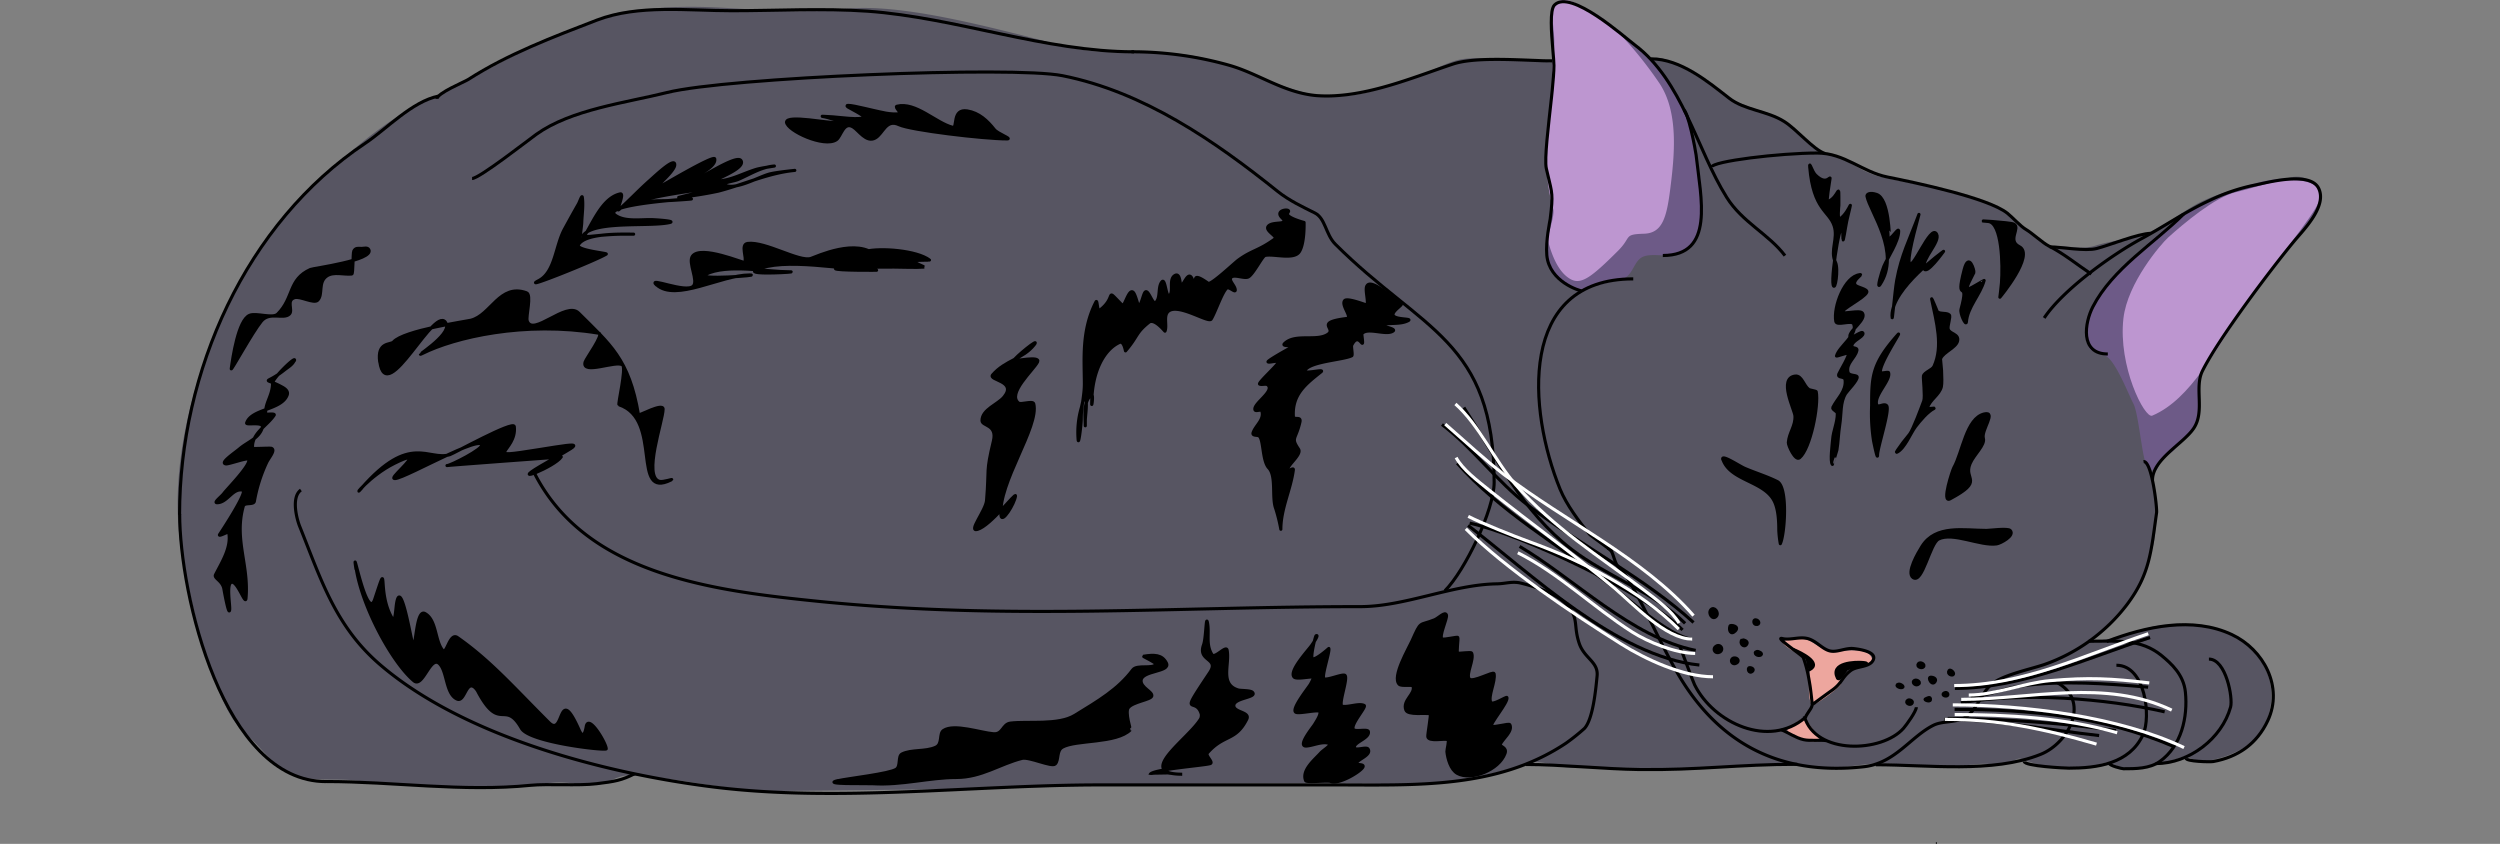 <svg id="svg2" xmlns="http://www.w3.org/2000/svg" viewBox="0 0 800 270.04"><rect x="0" y="0" width="800" height="270.04" fill="#808080" stroke="none"/><defs><style>.cls-1{fill:#333049;fill-opacity:0.53;}.cls-2{fill:#6d5a87;}.cls-3{fill:#eda69e;}.cls-4{fill:#bd96d0;}.cls-5,.cls-7{fill:none;}.cls-5,.cls-6{stroke:#000;}.cls-5,.cls-6,.cls-7{stroke-linejoin:round;}.cls-7{stroke:#fff;}</style></defs><title>cat-08</title><g id="g3202"><g id="Layer"><path id="path11" class="cls-1" d="M185.41,8.33c-8.56,3.27-11.71,4.54-12.64,5-10.61,5.73-22.65,12-33.3,17.5-2.36,1.21-3.93,1.62-6.24,2.88-9.83,5.37-18.45,12.45-26.43,19.62C99.13,60.27,88,71.4,80.15,84.3c-16.53,27.24-27.31,63.5-21.89,93.28,2.81,15.48,6.74,29.83,8.05,33,2.12,5,5.09,18.59,13.09,25,4.36,3.5,7.93,10.39,16.63,13,5.07,1.51,12.71.33,19,1.36,8.7,1.43,18.5,1.57,29.06,1.8,11.2.24,19.94.31,32.65-1.26,4.84-.6,10.58,1.2,14.49.66s6.06-3,9.77-3c13.23.15,32.63,5.18,46.37,5,33.75-.34,67.79-.63,98.42-1.59,57.12-1.77,103-.55,103-.55A141.37,141.37,0,0,0,470.22,249a129.48,129.48,0,0,0,18.07-4.54c5.39-1.95,9.7,1.68,16.73,1.18,8.08-.57,16.71.82,24.37.73,18.68-.23,32.21-1.8,43.3-1.8,3.72,0,7.89,1.15,13.07,1.16,4.14,0,9-1.08,14.45-1.44,3.8-.25,8.79.52,13.79.63,3.71.07,7.64,0,10.41.27,3.14.28,7.32-1,11.77-.74a20.33,20.33,0,0,0,6.73-.21c1.3-.37,2.49-1.82,3.68-1.42,5,1.7,9.51,3.18,14.48,3a70.06,70.06,0,0,0,9.09-.78c1.75-.32,3.27-1.25,4.72-.93s3.06,1.42,4.72,1.66A17,17,0,0,0,690,244.11c1.21-.68,2.33,0,3.29-.21,1.71-.31,3.14-1.13,5.14-1.64,1.6-.42,2.83.71,4,.93a14.34,14.34,0,0,0,6.43-.22c5.82-1.38,13.37-4.9,15.89-10.79,3.61-8.42,2.16-15.4-1-20.29-5.48-8.35-13.5-12.09-26-12.3-10-.16-18.08,4.26-24.82,5.22-1.2.17-4.69.14-3.69-.53,4.35-2.94,7.76-7.46,11.54-11.26a23.72,23.72,0,0,0,6.36-11.48,53.45,53.45,0,0,1,1.8-6.75c.74-1.93,1.5-12.15,1-12.24-.28-.05.22-1.82-.14-4.2-.31-2-1.54-4.51-1.15-6.66,1.4-7.78,13.59-12.27,14.79-18.9,1-5.58-.63-9.58.31-12.65,1.61-5.21,5.92-10,9.65-15.84,2.38-3.74,6.49-8.83,11.21-15.14,2.41-3.21,4.67-7.55,7.55-10.5,6-6.09,11.93-12.83,9.44-17.81-3.46-6.93-10.75-3.4-10.75-3.4s-18.51,2.35-28.67,8.28c-4.56,2.66-8.06,5.46-12.76,7.8-5.76,2.87-13.51,3.34-19,5.11-4.29,1.39-9.69-.22-13.51.13s-5.58-4.44-8.76-5.35c-2.22-.63-4.31-4.2-7.37-6.13-4.4-2.77-9-4.14-18.86-6.66-6-1.54-15-2.74-20.79-4.23-3.64-.94-7.21-3.15-10.41-5.16s-6.2-1.52-9.4-3.49c-4.89-3-7.66-7.62-12.59-10-7.35-3.62-11.36-3.72-16.07-7-13-8.95-21.2-13.82-24-11.8-.74.54-7.74-5.74-11.15-9.21-1-1-7.34-3.79-12.66-7.84-4.8-3.66-6.53-.81-7.78,1.55-1,1.87-.18,8.57.13,15.53.09,2-4.45.19-5.23.15a37.86,37.86,0,0,0-4.86,0c-2.3.32-14.23-1.35-20.27,0-4.31,1-9.8,4.18-13.41,5.22-9.82,2.81-15.53,6.64-27.3,6.54-12.68-.12-28.24-9.71-42.64-12.71-14.74-3.07-28.35.41-43-3.42-27.42-7.18-52.9-13.67-70-11.93-26.32,2.69-41.56-3-67.27.56-5.27.72-3.14-.62-17.85,5Z"/></g><g id="Layer_2" data-name="Layer 2"><path id="path14" class="cls-2" d="M498.84,1.05c-1.13.59-2,.41-2.3,3.58-.14,1.47.25,5.76.35,7.66.32,6,.19,13.7-.14,21.85-.17,4.21-1.22,7.93-1.88,12.16a22.92,22.92,0,0,0,.65,11c2,5.74.41,10.93,0,15.62-.53,6.37-.34,11.48.21,12.57a15.18,15.18,0,0,0,8.91,7c1.67.4,3.07-.46,4.54-.75,2.2-.44,7.92-1.89,10-2.49,3.36-1,3.61-5.74,6.5-7.06,3.15-1.44,8.89.56,11.36-1.34C538.2,80,540,79.93,541,79a10.34,10.34,0,0,0,3.08-6.3c.19-2.51.6-4.08.3-6.41s.3-5.43-.21-8.72c-.58-3.75-1.17-8.29-2.27-13.27-.46-2.06-.29-4.63-1.36-6.57C536.49,30.48,533,24,528,18.81c-3.77-3.88-8.89-6.48-12.94-11-1.86-2.07-6.29-4.78-10-6a13.35,13.35,0,0,0-6.25-.75Z"/><path id="path16" class="cls-2" d="M739.93,58.31c-8.49-3.2-19.64.43-29.34,3.92-12.77,4.6-46.85,32.31-42.67,47.65.74,2.73,2,2.56,5.58,3.84,3.33,1.18,7.7,12.7,9.18,15.44,1.7,3.16,2.81,17.71,4.24,19.63a5.16,5.16,0,0,0,2.08,1.83c1.51.62,1.84-2.41,3.22-4.26,1-1.35,3.06-1.06,4-3.18,1.36-3.15,5.75-4.74,6.88-8.35,1.81-5.77.19-13.33,1.34-15.32a304.18,304.18,0,0,1,23.92-34.68c4.89-6,10.81-14.36,13.81-19.08.67-1.06.59-6.39-2.21-7.44Z"/></g><g id="Layer_3" data-name="Layer 3"><path id="path19" class="cls-3" d="M570.93,205c-2.59,1.15,7.69,5.64,8.3,6.85.44.89-1.51,11.47.66,13.64.65.64,8.74-5.43,9.07-6.43.69-2.06-3-2.38,0-4.33,1.93-1.25,9.92-.57,10.19-3,0,0,.26-2.56-3-3.34-2.76-.68-7.37.33-11.35-.45-2.69-.53-4.9-2.85-6.81-3.3a15.33,15.33,0,0,0-7.07.37Z"/><path id="path21" class="cls-3" d="M577.31,230c-1.7.13-2.39,1.57-3.3,1.91-4.76,1.75-.3,4.44,3.9,5.06,1.71.25,3.42.76,4.38-.2.1-.1-4.35-6.82-5-6.77Z"/><path id="path23" class="cls-4" d="M497.7,1c-1.37,1.14-.86,4.91-.53,9.09a30.84,30.84,0,0,1-.13,8.11c-.77,3.86,0,6.51-.49,11.19-.69,7.25-1.85,15.08-1.66,22.84A56.36,56.36,0,0,0,497,66.75c.7,2.62-2.13,8.54-1.5,10.84,1.8,6.57,4.23,10.08,6.94,11.66,3.47,2,6.67-.34,15.4-9.07,4.39-4.4,1.57-5.19,8.26-5.39,5.83-.19,7.2-5.13,8.35-14.09,1.42-11.09,2.8-24.83-3.51-34.17-5.7-8.41-14.32-18.71-20.51-22.07C505.88,2,501.13-1.84,497.7,1Z"/><path id="path25" class="cls-4" d="M729.63,57.9c-4.15.63-9.72,2.58-14.16,3.6C708.85,63,698.66,71.62,693.81,76c-2.32,2.11-13,14.52-14.31,25.85-1.77,15.34,6.79,32.19,9.21,31.16,12.46-5.3,20.12-21.18,30.46-36.23,9.07-13.2,21-27.63,22.7-31.89C744.89,57.52,734.56,57.16,729.63,57.9Z"/></g><g id="Layer_4" data-name="Layer 4"><path id="path28" class="cls-5" d="M654.14,101.75c6.07-9.11,21.71-20.29,31.29-25.45,7.37-4,14.06-8.66,21.68-12.18a60.57,60.57,0,0,1,13.76-4.75c4.3-.86,18.26-4.76,21.07.85S737.4,73.28,734.27,77c-7.8,9.36-24.41,31.52-29.47,41.65-2.7,5.39.85,12.91-2.8,18.39-3.29,4.93-13.2,9.93-13.2,16.57"/><path id="path30" class="cls-5" d="M571.19,81.81c-5.15-6.87-13.66-10.67-18.65-18.66-9.66-15.46-14.15-37.33-29.47-48.82-1.55-1.16-6.69-5.66-12.08-9.21S500-1,497.44,1.6c-1.57,1.56-1,8.85-.54,14.21.19,2.23.36,4.13.36,5.14,0,1.93-.23,4.77-.55,8-.08.78-.16,1.58-.25,2.4-.95,8.86-2.31,19.53-1.64,22.56,1.57,7,2.18,7.47,1.57,13.32-.08.84-.19,1.78-.33,2.88-.06.46-1.49,7-1.08,11.55.76,8.55,10.6,11.42,11.16,11.42"/><path id="path32" class="cls-5" d="M669.21,87.7c-4.59-3.06-8.72-6.5-13.64-9-1.79-.89-5.39-4.19-7.2-5.23s-4.26-3.83-6-5.23c-6.15-4.92-29.43-9.8-38.39-11.59-8.05-1.61-13.77-7.68-22.4-7.68-12,0-33.83,2.63-33.83,4.51"/><path id="path34" class="cls-5" d="M655.9,79c3.76,0,11.38,1.5,15.09.51,3.89-1,13.41-4.83,17.23-4.83"/><path id="path36" class="cls-5" d="M570.38,204.34c-2.86-.72,6.44,5.38,6.68,6.08a40.59,40.59,0,0,1,1.7,6.39c.13.68.26,1.44.41,2.36.33,2,.75,6.32.75,6.32s3.92-2.89,6.44-4.69c3.16-2.26,3-4.07,5.9-6.24,2-1.5,6-.95,7.15-3.32,1.39-2.78-4.88-3.53-6.2-3.69-2.56-.32-5.33,1.32-7.67.74-2.64-.66-4.52-3.55-7.6-4.06-2.5-.42-5.32.67-7.56.11Z"/><path id="path38" class="cls-6" d="M574.25,208c1.69.71,9.06,4.17,4.71,6.35-.12.06-.45-3.14-.69-3.56C577.69,209.72,573.17,207.5,574.25,208Z"/><path id="path40" class="cls-6" d="M596.12,212c-2.41-.21-10.64,0-8.12,5,.54,1.07,2.51-2.5,2.88-2.82C591.88,213.33,600.36,212.41,596.12,212Z"/><path id="path42" class="cls-5" d="M577.63,229.65c-11.52,9.87-29.2,1.79-35.34-10.48-.52-1-3.59-9.48-4.71-12.29"/><path id="path44" class="cls-5" d="M579.87,225.74c-.26,1.31-2.14,3-2.14,4.12"/><path id="path46" class="cls-5" d="M577.37,229.19c3.58,12.54,24.93,11.65,31.77,3.84.94-1.08,4.08-5.42,4.08-6.72"/><path id="path48" class="cls-5" d="M570,233.51c2.34.94,4.56,2.59,7.15,3.18,2.05.48,5.55,0,7.35.33"/><path id="path50" class="cls-5" d="M532.1,81.76c16.67,0,12.19-18.22,10.65-32.17C542.6,48.24,540.13,35,538.54,35"/><path id="path52" class="cls-5" d="M674.5,113.28c-9.13,0-7.34-10.15-4.81-15.07,6.35-12.33,19.78-20.42,29.09-29.73"/><path id="path56" class="cls-5" d="M522.64,89.24c-36.92,0-33.75,42-23.4,67.33,2,4.88,6.08,10.42,9.49,14.46.48.56,7.1,5.13,7.1,5.48"/><path id="path58" class="cls-5" d="M514.25,175.43c2,0,2,4,3.56,6,1.81,2.3,1.92,1.8,2.78,3.24,5.58,9.3,10,19.6,15.32,29.16C549,237.47,569,248.4,596.44,245.35c10-1.11,14.91-9.59,22.24-13.25,3.52-1.76,8.33-.38,11.63-3.68,2.69-2.69,4-6.54,6.48-9,3.3-3.3,12.38-5.09,17.38-6.77a56.78,56.78,0,0,0,26.52-19.26c7.31-9.75,7.65-16.94,9.42-29.34.2-1.41-1.52-16.71-4.18-16.33"/><path id="path60" class="cls-5" d="M528.34,18.83c9.47,0,18.33,7.41,25,12.6,4.93,3.83,12.16,4,17.62,7.46,3.95,2.47,9.32,9,13.07,10.26"/><path id="path62" class="cls-6" d="M551.35,147.06c2.35,6.79,13.18,6.83,16.4,13.28,1.31,2.61,1.47,6.44,1.47,9.34a32.94,32.94,0,0,0,.48,4.3c1.41-2.81,2.53-18.14-1-19.89-3.3-1.65-6.94-2.74-10.39-4.22-1.76-.76-7.65-4.72-7-2.81Z"/><path id="path64" class="cls-6" d="M612.22,184.86c-2.28-1.54,1.56-8,2.81-10,4.4-7.06,13.41-5.12,20.65-5.12,1,0,6.77-.78,7.56,0,1.64,1.64-3.11,4.13-4.31,4.3-5.24.75-14-3.86-18.6-1.55-2.78,1.39-5.13,14.38-8.11,12.35Z"/><path id="path66" class="cls-5" d="M496.73,19.47c-1.31,0-2.81,0-4.44-.09-8.61-.3-20.81-1.06-27.35,1.12-11.27,3.76-24.48,9.27-37.1,10.09a45,45,0,0,1-6.57,0C411,29.69,403.09,23.78,393.76,21a114.47,114.47,0,0,0-31.7-4.43"/><path id="path68" class="cls-5" d="M362.88,16.58c-28.45,0-56.83-10.94-85.24-13-14.34-1-29.07-.15-43.46-.15-14.06,0-29.85-2.07-43.16,3-13.92,5.36-28.59,10.9-41.18,19-1.21.79-10,4.37-10,6.21"/><path id="path70" class="cls-5" d="M140.37,30.74c-8.52,1.71-16.73,10.59-23.52,15.12C78.62,71.35,57.46,119,57.46,164.69"/><path id="path72" class="cls-5" d="M57.49,164.46c0,25.77,13.89,85.65,46.85,85.65"/><path id="path74" class="cls-5" d="M462.36,189.06c6.43-6.44,15.77-25.9,15.77-34.68,0-45.6-23-48.43-50.83-76.25-3.12-3.12-3.14-8.3-6.59-10-3.72-1.86-8.13-3.91-11.89-6.91C388.69,45.08,366,29.41,340,24.22c-15.88-3.18-107.3.57-126.57,5.39C200.52,32.84,182.72,35,171.6,43c-2.48,1.77-18.24,14.12-20.53,14.12"/><path id="path76" class="cls-5" d="M170.86,151.08c16.54,33.08,57.93,38,91.62,41.41,60.08,6,113.71,1.63,172.8,1.63,14.34,0,29.39-7.07,43.73-7.29,2.84-.05,4.94-.92,7.78-.21,3.92,1,11.44,3.13,14.87,7.2,3.6,4.27,1.78,6.29,3.67,12,1.6,4.86,6.2,5.93,5.74,10.49-.41,4.2-1.31,13.9-4.08,16.82a66.39,66.39,0,0,1-5.86,4.68c-22.16,14.78-48.41,13.36-74.33,13.36H352.14c-40.46,0-83.74,5.67-123.9.66-34.48-4.31-79.63-16-106.61-39.13-14.37-12.32-19-27.54-25.76-44.34-.83-2.08-2.81-9.24.42-11.55"/><path id="path78" class="cls-5" d="M657.79,218.18c11.4,5.7,4.47,19.51-4.78,23.21-15.34,6.14-36.21,3.33-52.77,3.33"/><path id="path80" class="cls-5" d="M677.25,212.88c9.3,0,11.13,16.47,8.55,22.14-4.31,9.49-14.92,10.79-23.73,10.79-1.22,0-14.32-.64-14.32-2.15"/><path id="path82" class="cls-5" d="M668.38,205.2c9.2,0,16.67-.91,23.44,4.67,3,2.51,6.95,6,7.51,11.62.8,8-1.25,17.22-8.18,22.17C687.9,246,683.37,246,679.54,246c-.52,0-4.55-1-4.55-1.73"/><path id="path84" class="cls-5" d="M706.85,210.91c5.49,0,7.73,12.48,6.94,15.34-2.8,10.08-13.21,18.1-24,18.1"/><path id="path86" class="cls-5" d="M674.12,205.28c12.51-4.81,27.57-8.1,40.08-2.21,10.22,4.81,16.54,16.8,11.49,27.54-3.52,7.49-9.63,11.66-17.44,13.08-1,.18-8.72,0-8.72-1.06"/><path id="path88" class="cls-5" d="M488.28,244.63c11.05,0,25.21,1.48,36.34,1.62,18.88.25,31.71-1.68,50.54-1.68"/><path id="path90" class="cls-5" d="M104.32,250.09c21.59,0,43.72,3.39,65.43,1.21,5.51-.55,15.3.21,21.21-.52,5.68-.69,7.95-1.05,12.09-3.17"/><path id="path92" class="cls-6" d="M613.87,212.41c-.69,1,1.14,1.59,1.62,1C616.23,212.58,614.45,211.61,613.87,212.41Z"/><path id="path94" class="cls-6" d="M612.65,217.72c-1,.49.13,1.78,1.05,1.35C615,218.48,613.48,217.3,612.65,217.72Z"/><path id="path96" class="cls-6" d="M617.76,216.72c-1,.08.54,3.05,1.51,1.3C619.75,217.15,618.59,216.65,617.76,216.72Z"/><path id="path98" class="cls-6" d="M623.72,214.57c-.79,1.17,1.08,1.81,1.38,1.22S624.07,214.06,623.72,214.57Z"/><path id="path100" class="cls-6" d="M607.5,218.94c-1.26.34.28,1.32,1.18,1.08S608.14,218.76,607.5,218.94Z"/><path id="path102" class="cls-6" d="M610.46,224.11c-1,.76.62,1.72,1.27,1.08C612.55,224.37,611,223.66,610.46,224.11Z"/><path id="path104" class="cls-6" d="M616.15,223.67c-.68.26,1.46,1.1,1.58.27C617.93,222.57,616.48,223.54,616.15,223.67Z"/><path id="path106" class="cls-6" d="M622.14,221.75c-.9.5.11,1.17.84.94S623.2,221.17,622.14,221.75Z"/><path id="path108" class="cls-6" d="M547.48,195.11c-1,1.17.57,3.48,1.75,2.08C550.2,196.05,548.53,193.92,547.48,195.11Z"/><path id="path110" class="cls-6" d="M553.6,200.31c-.49,1.32.22,3.05,1.64,1.64C556.85,200.34,553.76,199.87,553.6,200.31Z"/><path id="path112" class="cls-6" d="M557.45,204.74c-.94.94.48,2.66,1.37,1.58C559.86,205,557.51,204.68,557.45,204.74Z"/><path id="path114" class="cls-6" d="M549.21,206.77c-1.42.81-.37,2.66,1.13,1.88A1.1,1.1,0,1,0,549.21,206.77Z"/><path id="path116" class="cls-6" d="M554.9,210.55a.92.92,0,1,0,.46,1.76C556.77,211.84,556.21,210.43,554.9,210.55Z"/><path id="path118" class="cls-6" d="M562.2,208.48c-1.36.35.26,1.81,1.32,1.08C564.14,209.12,562.75,208.34,562.2,208.48Z"/><path id="path120" class="cls-6" d="M561.78,198.33c-.77-.07-.71,1.35.07,1.48C563.31,200.05,563,198.44,561.78,198.33Z"/><path id="path122" class="cls-6" d="M559.81,213.66c-.71.07-.21,2.23,1,1.12C561.43,214.17,560.55,213.58,559.81,213.66Z"/><path id="path124" class="cls-6" d="M466.37,247.5c-2.18-1.22-3.13-4.75-3.36-7-.05-.55.8-3.64.31-3.82-1.21-.45-6.11.77-6.42-.92-.11-.64,1.08-7.24.77-7.33-1.44-.43-7.14.53-7.79-1.22-1.18-3.14,3.12-5.13,2.29-7.64-.2-.6-3.69.13-4.43-.61-2.38-2.38,3.06-11.51,4.12-13.9,3-6.71,2.12-4.69,7.18-6.72,1.27-.51,3.39-2.83,3.82-1.53.35,1.06-2.56,7-1.37,7.64.69.34,4.88-.77,5-.46.24.49-.5,4.79,0,5s4.23-.45,4.43,0c.88,2.06-1.9,6.74-.77,8.25,1,1.35,7.75-2.56,7.95-1.68.54,2.48-2,7.24-1.07,9.16.57,1.16,5.05-1.93,5.19-1.52.49,1.46-5.7,8.62-4.89,9.16s5.53-1,5.81-.46c1.05,2.12-2.32,4.54-3.06,6.27-.35.82,2.25.87,1.53,2.9-1.89,5.3-10.86,8.89-15.28,6.41Z"/><path id="path126" class="cls-6" d="M425.82,250.07c-.84-.41-7.66.43-8-.25-1.42-3.32,2.94-6.78,4.81-8.87.9-1,3.86-2.66,2.59-3.08-2.15-.72-5,.71-7.15.86-3.13.23,2.14-6.12,2.59-6.9s2-3,1.72-4.07c-.23-.93-6.85.81-7.76.13-1.41-1.06,4-7.73,4.68-8.88a15.84,15.84,0,0,0,1.11-2.34c-1.12-.26-5.46.82-6.28,0-1.84-1.84,4.6-8.67,5.67-10.23.61-.9,2.32-3.44,1.35-3-.26.13-1.83,6.67-1.23,7.27.82.83,5.3-3.21,5.3-3.2.4,1.06-2.56,9.41-1.48,9.74,1.31.39,6-1.73,6.66-1.11,1.05,1-2.3,9.57-.87,9.86,1.9.38,5.37-1.08,7-.25.83.42-4.46,6.14-3.45,7.64.61.92,4.6-.28,4.8.74.44,2.2-5,3.41-4.43,5.18.35,1,3.76-.46,4.31.37,1.29,1.93-3.37,3.26-3.7,4.56-.18.73,2.84.06,2,1.35-1.09,1.63-7.93,5.62-10.3,4.44Z"/><path id="path128" class="cls-6" d="M437.35,91.6c-.55,1.28.6,4.92.06,6-.06.11-6.28-2.42-7.12-1.4-1.23,1.47,2.6,5.48.7,5.71-10.69,1.34-3,3.16-6.19,5.14-3.65,2.28-10.42-.43-13.77,2.92-1.16,1.16,4.36.09,1.64,1.51-.57.3-7.23,4-6.89,4.32s2.83-.52,3.27,0-6.71,6.83-5.95,7.12,2-.22,2.57.23c2.36,2-4.59,5.94-4.09,7.94.19.75,2-.3,2.22.46.82,2.76-2,4.55-2.8,6.89-.36,1.08,1.31.71,1.87,1.05,1.53.95,1,8,3.15,10.27,2.46,2.61.89,9.54,2.21,12.95a53,53,0,0,1,1.64,6.65c0-6.58,3.17-12.66,4-19,.12-.91-1.65.55-1.75.35-.79-1.59,4.63-5.13,3.39-7-2.52-3.78-.86-2.88.46-8.63.49-2.08-2-.43-2.1-1.87-.39-7.12,4.1-10.42,8.87-14.24,1.35-1.07-6,1-5.13-.46,1.62-2.85,12.25-3.33,14.94-4.67.39-.2-.24-2.92,0-3.39,2.53-5.07,4.07,3.27,3.26-3.15,0-.15-.09-.34,0-.47,1.65-2.3,7.87.7,10-.93,1.1-.82-4.95-1.62-3.62-2,2.64-.72,5.92,0,8.4-1.29,1.47-.73-3.62-.26-4.66-1.51s3.05-3.55,2.45-3.85c-1.8-.9-9.76-8.64-11-5.66Z"/><path id="path130" class="cls-6" d="M412.16,67.93c1.29-1.32-4.54-.86-1.93,1.74s-2.94,1-4.38,2.71c-1.22,1.46,3.24,3.26,2.06,4.12-5.19,3.78-7.19,3.5-11.59,6.7-1.28.93-8.61,7.88-9.66,7.47-.13,0-3.51-2.65-4-1.67-.57,1.15,0,5.14-.26,3.86-1.52-9.14-3.29-1.54-4.5-1.54-.32,0-.19-4-1.81-3.22-2.22,1.11-.46,5.1-1.8,6.44-1.18,1.18-1.35-5.64-2.45-4.38-1.42,1.63-.38,5-1.93,6.57-1.12,1.11-2.41-4.39-3.48-3.22-.62.66-1.14,4.07-2.06,4.37-.23.08-1-3.74-1.8-4.37-1.41-1.17-2.69,4.91-3.48,4.12-5.91-5.91-1.38-2.7-7.22,1.67-.78.59-.7-3.57-1.15-2.7C346,105.73,347,115.17,347,122.88c0,3.69-1,7.07-1,11,0,2.25-.9,8.95-1,6.69a28.36,28.36,0,0,1,1-10c.31-1,.64-3.83,1.29-3,.76,1,0,5.68,0,7v1.68c0-2.82-.75-7.78,1.93-9.8.76-.56.13,3.79.13,2.84,0-10.41,4-17.52,8.89-19.71,1.42-.63,1.88,2.77,1.93,2.7,4.06-4.73,3.11-5.66,7.47-9.14,1.76-1.41,5.12,2.91,5.15,2.83.7-1.63-.42-4.55.78-6.05,2.76-3.45,13.15,3.6,14,2.19,1.34-2.16,3.51-8.71,5-9.92.73-.58,2.71,1.57,2.71.64,0-1.44-2.31-3.1-1.29-4.12s4.34.62,5.54-.13c1.64-1,4.4-6.6,5.28-6.83,2.61-.65,9.18,1.5,10.95-1.16s1.54-9.4,1.54-9.4-6.55-1.71-5.15-3.16Z"/><path id="path132" class="cls-6" d="M268.14,249.82c3.21-.73,16.66-2.23,18.69-3.68,1.45-1,.43-4.17,1.8-4.86,3-1.52,7.52-.67,10.78-2.15,2.31-1,1-4.4,2.52-5.39,3.4-2.27,11.95.76,16,1.07,3,.23,2.86-3.09,5.39-3.41,5.6-.7,15.33.77,20.67-2.52,7.47-4.59,13.76-8.23,18.51-14.55,1.33-1.78,6.52-.12,7.37-1.8.22-.45-4.16-2.48-4-2.52,3.58-.59,6-.52,7.37,2.16,1.46,2.93-7.85,2.31-8.09,5.57-.16,2.35,3.77,3.63,3.42,5-.31,1.22-6.2,1.82-7.55,3.78-1,1.38.75,7,.72,7-4.5,4.49-17.44,3.14-21.75,5.57-2,1.14-1.07,4.13-2.33,5.39-1.09,1.08-8.31-2.37-10.61-1.8-7.07,1.77-12.94,6.11-21,6.11-8.7,0-17.44,2.56-26.77,2-2.08-.13-16.75.29-11.15-1Z"/><path id="path134" class="cls-6" d="M378.31,247.75c-15.35,0,2.21-11.4,5.93-17.79a2.93,2.93,0,0,0,.18-1.44c-1.75-6.13-7.58,2.12,2.7-13.3,3.15-4.72-3.9-3.5-2-8.8.83-2.29.78-9.58,1.26-7.19.68,3.41-.61,7,1.44,10.24.9,1.43,4.52-3.09,4.85-1.43.9,4.51-2.44,11,3.59,12.76.79.22,3.87.09,4.5.72,1.7,1.7-5.67,1.73-5.93,4.13s5.34,2.06,4.13,4.49c-3.58,7.16-7.28,4.73-12.58,10.79-.77.88,2,3,.9,3.41-1.9.63-19.23,1.87-19.23,3.59"/><path id="path136" class="cls-6" d="M172.45,89.76c5.23-2.77,5.27-11.15,8.19-16.48,1.82-3.33,2.74-5,4.45-8,.41-.72,1.13-3,1.25-2.14.37,2.59-.09,5.41-.18,8-.06,1.89-1.12,7.23,0,5.7,3.14-4.32,6.18-13.43,12.29-14.79,1.63-.36-1.61,6.09-.36,5,3.37-3,6.44-6.29,9.8-9.26,2.33-2.07,8.46-7.9,8-4.81-.21,1.41-3.46,4.51-3.57,4.63-.84.94-3.65,3.34-2.49,2.85.88-.37,18.6-11,18.88-9.62.72,3.58-11.67,7.48-8,7.48,1.73,0,14.92-9.15,16.39-6.94,1.87,2.8-11,6.76-7.66,6.59,4.49-.24,8.22-2.43,12.47-3.74,1.79-.56,7.39-1.26,5.52-1.07-4.05.4-7.49,2.66-11.22,4.27-1.42.61-5.66,1.09-4.28,1.78,3.52,1.76,10.83-2.64,14.43-3.56,2.44-.62,10-1.33,7.48-1.07-8.15.86-16.05,4.54-24,6.59a123.53,123.53,0,0,1-12.65,2l13.54-3.38s-14.34,1.8-21.38,3.38c-1.48.34-5.95.77-4.45,1.07,2,.41,4.16,0,6.24,0,1.66,0,3.32-.07,5-.18,19.89-1.29-25.08.56-19.23,4.81,3.1,2.26,8.47,1.25,12.11,1.43,1.8.08,7.1.47,5.34.89-6.11,1.45-23.1-.59-27.43,3.74-1.74,1.74,4.12,0,12.83,0h3c-3.55,0-15.45-.46-17.64,3.38C184,80.1,194.44,81,194,81.3c-3.45,2.12-28,11.88-21.55,8.46Z"/><path id="path138" class="cls-6" d="M251.68,39.07c.2,2.77,12.05,8.25,15.93,5.66,1.55-1,2.28-6,5.38-4.1,1.8,1.07,4.21,5.14,7.08,3.54,2.57-1.43,3.42-6.25,7.65-4.25,3.63,1.72,27,4.53,34.56,4.53,1.69,0-3.06-1.65-4.11-3-2.24-2.85-4.93-5.36-8.64-5.95-5-.81-3,5.67-4.67,5.24C299.41,39.35,293,32.48,287,34c-.82.21,1.7,2.32.85,2.41-3.1.31-5.66-.49-8.64-1.13-2.55-.56-9.93-2.5-7.79-1,.27.19,5.52,2.85,5.1,3.26-1,1-8.58-.07-9.91-.14-1.13-.06-4.52-.3-3.4-.14,1.76.25,6.73,1.78,5,2-2.72.3-16.69-2.69-16.5-.14Z"/><path id="path140" class="cls-6" d="M210.09,91.19c-3.14-2.84,9.37,2.76,11.75.38,1.72-1.72-1.74-7.56-.25-9.6,2.66-3.66,16.48,2.32,16.68,2,.9-1.34-1.47-5.76,1-6.07,5.63-.7,16.49,6,20.22,4.8,1.81-.6,14.93-6.81,21-.75,1,1-4.45-1.29-3.54-1.52,4.77-1.19,16.35-.32,20.48,2.78.1.08-4.21,0-4.8.25-.8.4,3.3,2,3.28,2-3.28.22-6.57,0-9.86,0-14.58,0-18.7.27-18.7.51,0,.64,13.74.51,13.14.51-9.83,0-30-4.32-38.67,0-3.24,1.62,14.49.5,10.87.5-7.25,0-20.16-2.56-26.79.76-4.15,2.07,18.53.25,13.9.25-9.08,0-23.57,8.72-29.7,3.16Z"/><path id="path142" class="cls-6" d="M94.15,115.36c-.56,1.34-2,2.13-3.11,3-6.47,5.17-7.08,2-.68,5.55.88.49,2,1.31,1.52,2.52-1.81,4.81-11.43,4.35-12.95,8.91-.28.84,5.68-.63,5,1.51-1,3.43-4.69,4.56-7.23,6.73-1.66,1.41-6.54,4.63-4.37,4.87.89.1,6.89-2.08,7.23-1.51,1,1.58-6.94,9.59-7.91,10.93-.72,1-3.43,3-2.18,3,3.31,0,5-4.85,8.24-4,1.62.4-6.49,12.75-7.4,14.12-.7,1,2.8-1,2.86-.68,1,4.77-2.17,9.56-4.21,13.62-.56,1.14,2.23,1.85,2.69,4.54.39,2.24,1.65,8.82,1.85,6.56.13-1.42-1-7.64.34-8.58,1.9-1.36,4.66,7.37,4.87,5.05,1-10.69-3.87-19-.84-29.59.36-1.23,3.32-.25,3.53-1.51A49.48,49.48,0,0,1,85.32,148c.66-1.46,3-4,1.51-4.54-.45-.15-6,.19-6,0-.43-4.74,4.62-7.17,6.89-10.59.47-.7-2.67-.2-2.69-.34-.3-3.6,2.19-5.86,2.19-9.92,0-1.58,7.69-9,7-7.23Z"/><path id="path144" class="cls-6" d="M74,118c.47-3.42,2.2-15.57,5.87-17.1,2.13-.89,7.45,1.16,9-.42,5.23-5.22,3.34-11.08,10.49-14.26.85-.38,20.35-2.94,18.67-6.3-.43-.86-1.59-.42-2.3-.42-1,0-1.95-.3-2.52.84-.32.63-.17,7.29-.63,7.34-2.45.28-5.79-.86-8,.63-2.94,2-1.08,5.91-2.94,7.77-1.19,1.18-5.58-1.37-7.34-.84-2.82.84-.47,4-1.68,5.24-1.86,1.86-6.37-.91-9,2.31C80.61,106.51,73.87,118.9,74,118Z"/><path id="path146" class="cls-6" d="M330.92,110.34c-3.62,4.57-9.22,4.93-13.27,9.62-1.52,1.77,7.89,1.85,3.65,7.07-1.93,2.38-7.06,4-7.06,7.55,0,1.85,4.95,1.15,3.65,6.57-2.48,10.34-1.3,8.34-2.19,19-.27,3.23-6,10.14-2.92,9.26,4.22-1.21,12.34-12.07,12.18-10.72-.33,2.59-4.37,8.93-4.63,6.33-1-10.4,12.3-28.48,10.47-35.8-.28-1.12-4.11.37-4.87-.25-3.8-3,4.82-10.61,6.09-13.15,1.05-2.09-7.55-.12-7.55-.48C324.47,114.63,333.2,107.47,330.92,110.34Z"/><path id="path148" class="cls-6" d="M618.14,95.78c1.55,7.49,3.67,15,.75,21.44-.57,1.24-3.07,1.84-3.39,3.1-.14.56.59,6.64.1,8-.83,2.24-3.36,9.08-4.52,10.62-.94,1.27-2.05,2.43-2.91,3.76-.41.64-1.8,2.32-1.13,2,2.48-1.24,4.33-6.08,5.92-8.18,1.37-1.81,3.85-4.79,5.93-5.83.62-.31-2.27.39-2.07-.28.77-2.56,3.81-4.06,4.42-6.68.41-1.79-.21-9.08-.19-9.11.93-2,4.85-3.41,5.36-5.46.59-2.36-2.51-2.17-3-3.85-.28-1,.88-4,.38-4.51-.82-.81-2.81-.24-3.77-1-.17-.14-2.14-5.24-1.87-4Z"/><path id="path150" class="cls-6" d="M607.35,107.06c-8.29,9.31-8.42,13.3-8.42,22.75a57,57,0,0,0,.62,11.31c.31,1.53,1.26,6.09,1.26,4.52,0-2.44,4.09-14.64,2.89-15.83-1-1-3.17,1.28-3.27-.88-.13-3.05,4.65-7.42,3.9-9.68-.11-.34-2.35.32-2.51,0-1-1.94,7.06-13.91,5.53-12.19Z"/><path id="path152" class="cls-6" d="M634.94,132.47c-5.76,1.38-6.89,12.21-9.74,17.24-.35.61-4,11.45-1.19,9.92,11.19-6,4.16-5.95,6.43-11.3,1.25-2.94,4.85-5.92,4.23-8.09C633.94,137.67,639,131.51,634.94,132.47Z"/><path id="path154" class="cls-6" d="M574.48,120.34c-5.52.65-.22,10.79-.09,12.73.21,3.23-1.91,5.42-2.12,8.55-.06.93,2.23,6,3.59,4.87,3.47-2.89,6.2-16.76,5.33-21.14-.05-.22-2.07-.5-2.39-.73-1.65-1.2-2.21-4.52-4.32-4.28Z"/><path id="path156" class="cls-6" d="M595.14,87.9c-4.84.52-8.53,10.29-7.68,14.95.29,1.58,5.15-.61,5.72.83,1.39,3.48-4.73,7.18-5.5,10.24,0,.19,3.3-1.06,3.7-.9.79.32-2.66,5.86-2.94,6.63-.57,1.5,1.81.51,2,1.95.36,3.61-2.47,5.84-3.92,8.74-.37.74,1.43,1.21,1.43,2,0,3-1.31,5.42-1.51,8.36-.07,1.09-.9,7.08-.07,7.91,0,.05,1.37-4.26,1.43-4.59.44-2.65.48-5.34.9-8,.58-3.55.13-7.27,1.89-10.09.5-.81,4-4.34,3.69-5.35-.22-.65-2.64-.19-2.94-1.5-.66-2.85,2.32-4.49,2.86-6.93.26-1.18-1.82-.38-1.58-1.66.29-1.56,3.54-2.63,3.54-3.76,0-1.44-4.22,2.34-4.22.9,0-2,5.3-5.32,4.07-7.38-.74-1.23-6.13.43-6.4-.37-.34-1,7-4.57,7.75-6.33.45-1.1-3.09-1.51-3.69-2.34-1.09-1.5,2.61-3.46,1.51-3.35Z"/><path id="path158" class="cls-6" d="M115.65,156.24c15.69-17.92,21.38-8.61,28.33-10.76,1.1-.33,20.34-11,20.59-9,1,8.1-11.62,10.52,7.86,7.41,16.43-2.63,13.16-2.2.46,5.32-10.17,6,4.61.14,6.71-3,0,0-38,2.78-36.54,2.78,1.08,0,11.76-5.38,11.1-6.71-1.55-3.1-31.94,15.11-27.76,9.94,1.95-2.41,9.46-8.77-.23-3.93-8.21,4.1-13.49,11.37-10.52,8Z"/><path id="path160" class="cls-6" d="M121.54,115.76c2.14,15.16,18.06-19.66,21.28-12.14,1.6,3.73-11.26,11.3-7.63,9.48,10.22-5.11,32.63-10.44,56.44-6.47,1.7.28-4.09,8.12-4.4,9.25-1.16,4.28,10-.69,12,.92,1.24,1-1.56,12.59-1.15,12.72,14.1,4.71,3.74,30.52,16.65,24.06,1.11-.55-2.5.79-3.7.46-5.37-1.46,1.16-19.43,1.16-23.13,0-2.13-7.81,2.22-7.87,1.85-3-18-9.23-22.64-19.2-32.61-3.91-3.92-14.67,7.8-16.42,2.54-.48-1.44,1.51-8.38-.23-9-8.57-3.11-11.33,7.17-17.81,8.79-1.36.34-21.51,3.25-24.75,6.94-.86,1-5.31-.14-4.4,6.36Z"/><path id="path162" class="cls-6" d="M114,182c2,12.55,11.64,30.18,18.47,35.88,2.86,2.38,5.32-8.52,8.24-5.4,2.44,2.6,1.94,9.59,5.54,11.22,2.45,1.11,2.82-5.88,5.54-3.83a4.9,4.9,0,0,1,1.28,1.7c6.93,12.82,8.47,2.21,13.79,11.51,2.57,4.5,27.13,7.22,27.13,6.54,0-1.79-5.69-11.32-6.39-7.11-.28,1.68-.95,4.11-2.27,1.14-6.87-15.45-4.62,2.62-9.67-2.42C164.39,220,156.89,211.35,146.35,204c-2.43-1.7-3.42,5.62-4.68,4.12-2.55-3-1.91-9.73-5.69-11.79-3-1.63-2.77,12.55-4,9.38-.55-1.46-3.79-21.28-5.11-12.37-.24,1.61-.43,6.07-1.28,4.69-5.25-8.53-.94-20.49-5.68-6.25-2.55,7.64-7.51-19.64-6-9.73Z"/><path id="path164" class="cls-6" d="M579.12,53.5c1.18,13.77,6.19,13.92,7.79,18.73,1.37,4.1-1.39,8,.41,11.65,1.09,2.18-.12,9.65-.71,7.29-.8-3.21,3.14-26.84,3.14-14.79,0,1.94.8-3.78,1.21-5.67,2.09-9.37,1.33-3.17-2.12-.7-1,.69-.41-4.18-.41-4.26,0-8.82.27-2.52-3.64-1.21-.38.13.59-6.08.71-6.68C586,55,585,60.07,580.94,56c-1.17-1.18-2-4.61-1.82-2.54Z"/><path id="path166" class="cls-6" d="M597.44,62.82c1,5,10.95,18.06,4.15,28.25-1.09,1.63.46-4,1.22-5.78,1.26-3,4.76-8,4.76-11.34,0-1.25-1.78,1.87-2.94,2.33-.06,0,0-12.69-4.15-14.07C598.31,61.49,597.31,62.15,597.44,62.82Z"/><path id="path168" class="cls-6" d="M614.05,68.64c-3,8.07-5.59,12.88-7.09,21-.69,3.75-1.52,15.15-1.52,11.34,0-8.79,16.5-20.56,16.5-20.56s-5.73,8.07-6.27,5.37c-.63-3.13,5.26-8.4,4.05-10.83-1.87-3.74-8.12,13-8.81,8.91-.46-2.76,3.5-16.22,3.14-15.24Z"/><path id="path170" class="cls-6" d="M628.53,86.31c-3.06,11.74,1.83,2-1,12.65-.38,1.42,1.62,5.51,1.72,4.05.34-4.75,4.43-8.71,5.67-13.26,0-.11-4,2.38-5,2.73-1.57.58,1.41-4.47,1.72-5.26C631.85,86.76,630.06,80.41,628.53,86.31Z"/><path id="path172" class="cls-6" d="M636.22,70.87c4.42.35,4.69,14,4.25,19.69-.12,1.52-.51,4.55-.51,4.55s11.35-13.61,6.18-16.19c-3.95-2,.52-6-1.72-7.19-1.06-.59-14.59-1.38-8.2-.86Z"/></g><g id="Layer_5" data-name="Layer 5"><path id="path175" class="cls-5" d="M625.57,220.29c21.62,0,42.26-9.73,62.46-16.28"/><path id="path177" class="cls-5" d="M541.93,199.2c-15-13.8-36.51-24.94-52.69-37.27-10.24-7.79-17.58-18.3-27.81-26.08"/><path id="path179" class="cls-5" d="M539.23,199.47c-10.06-10.06-25.07-15-36.33-23.69-15.74-12.1-24-29.27-34.46-45.37"/><path id="path181" class="cls-5" d="M541.29,204.53c-7.26-1-20.35-13-26.28-17.57-16.36-12.58-34.93-23.23-48.7-38.72"/><path id="path183" class="cls-5" d="M538.42,201.57C526.64,189.79,487,171.11,470.3,167.4"/><path id="path185" class="cls-5" d="M542.62,208.13c-20.46-4.1-38.93-23-56.35-33.28"/><path id="path187" class="cls-5" d="M543.8,212.81c-26.36-2.64-54.38-29.61-74-44.67"/><path id="path189" class="cls-5" d="M627.47,224.89c20.26-3.37,45.83-1.51,65.22,2.9"/><path id="path191" class="cls-5" d="M625.47,227c24.22,0,47.62,2.25,70.12,11.89"/><path id="path193" class="cls-5" d="M623.27,229.89a419.38,419.38,0,0,1,53.84,3.89"/><path id="path195" class="cls-5" d="M630.66,222.8c5.56,0,10.61-2.56,16.09-3.3,13.5-1.82,27.15-.74,40.65.4"/><path id="path197" class="cls-5" d="M622.18,230.19c16.05,0,33.56,3.42,49.54,5.19"/><path id="path199" class="cls-5" d="M619.78,270h-.3"/><path id="path201" class="cls-7" d="M625.34,219.38c22.13,0,41.64-9.77,62.11-16.59"/><path id="path203" class="cls-7" d="M630,222.41c8.49,0,17.67-3.88,26.06-4.61,12.36-1.07,19.51-.71,31.71.73"/><path id="path205" class="cls-7" d="M627.59,223.8c22.52,0,45.93-6.76,67.36,3.44"/><path id="path207" class="cls-7" d="M624.89,225.56c22.82,0,53.23,3.72,74,13.67"/><path id="path209" class="cls-7" d="M625.5,228.65c16.9,0,35.66,1.08,52,5.84"/><path id="path211" class="cls-7" d="M622.35,230.2c17.6,0,31.65,3,48.53,7.92"/><path id="path213" class="cls-7" d="M542.44,209.09c-6.17,0-15.1-3.63-20.1-6.82-12.37-7.87-23.58-18.86-36.64-25.39"/><path id="path215" class="cls-7" d="M548.16,216.57c-9.52,0-21.58-5.56-29.39-10.49-15.15-9.53-36.88-24-49.71-36.85"/><path id="path217" class="cls-7" d="M541.93,197c-16.08-18.38-41.53-30.4-60.64-45.14-6.19-4.77-12.11-10.32-18.8-16.14"/><path id="path219" class="cls-7" d="M537.27,199.4c-2.11-3.83-7.31-7.61-11.42-10.73C511.47,177.76,497.2,169,485,155.11c-6.93-7.92-11.54-19-19.26-25.84"/><path id="path221" class="cls-7" d="M541.5,204.51c-8.47,0-18.89-11.31-24.86-16.28-13.05-10.88-26.79-20.74-40.05-31.34-3.73-3-8.59-6.66-10.64-10.47"/><path id="path223" class="cls-7" d="M537.21,201.32c-12.52-12.52-31.29-22-47.69-27.91-5.23-1.9-15.31-5.94-19.68-8.17"/></g></g></svg>